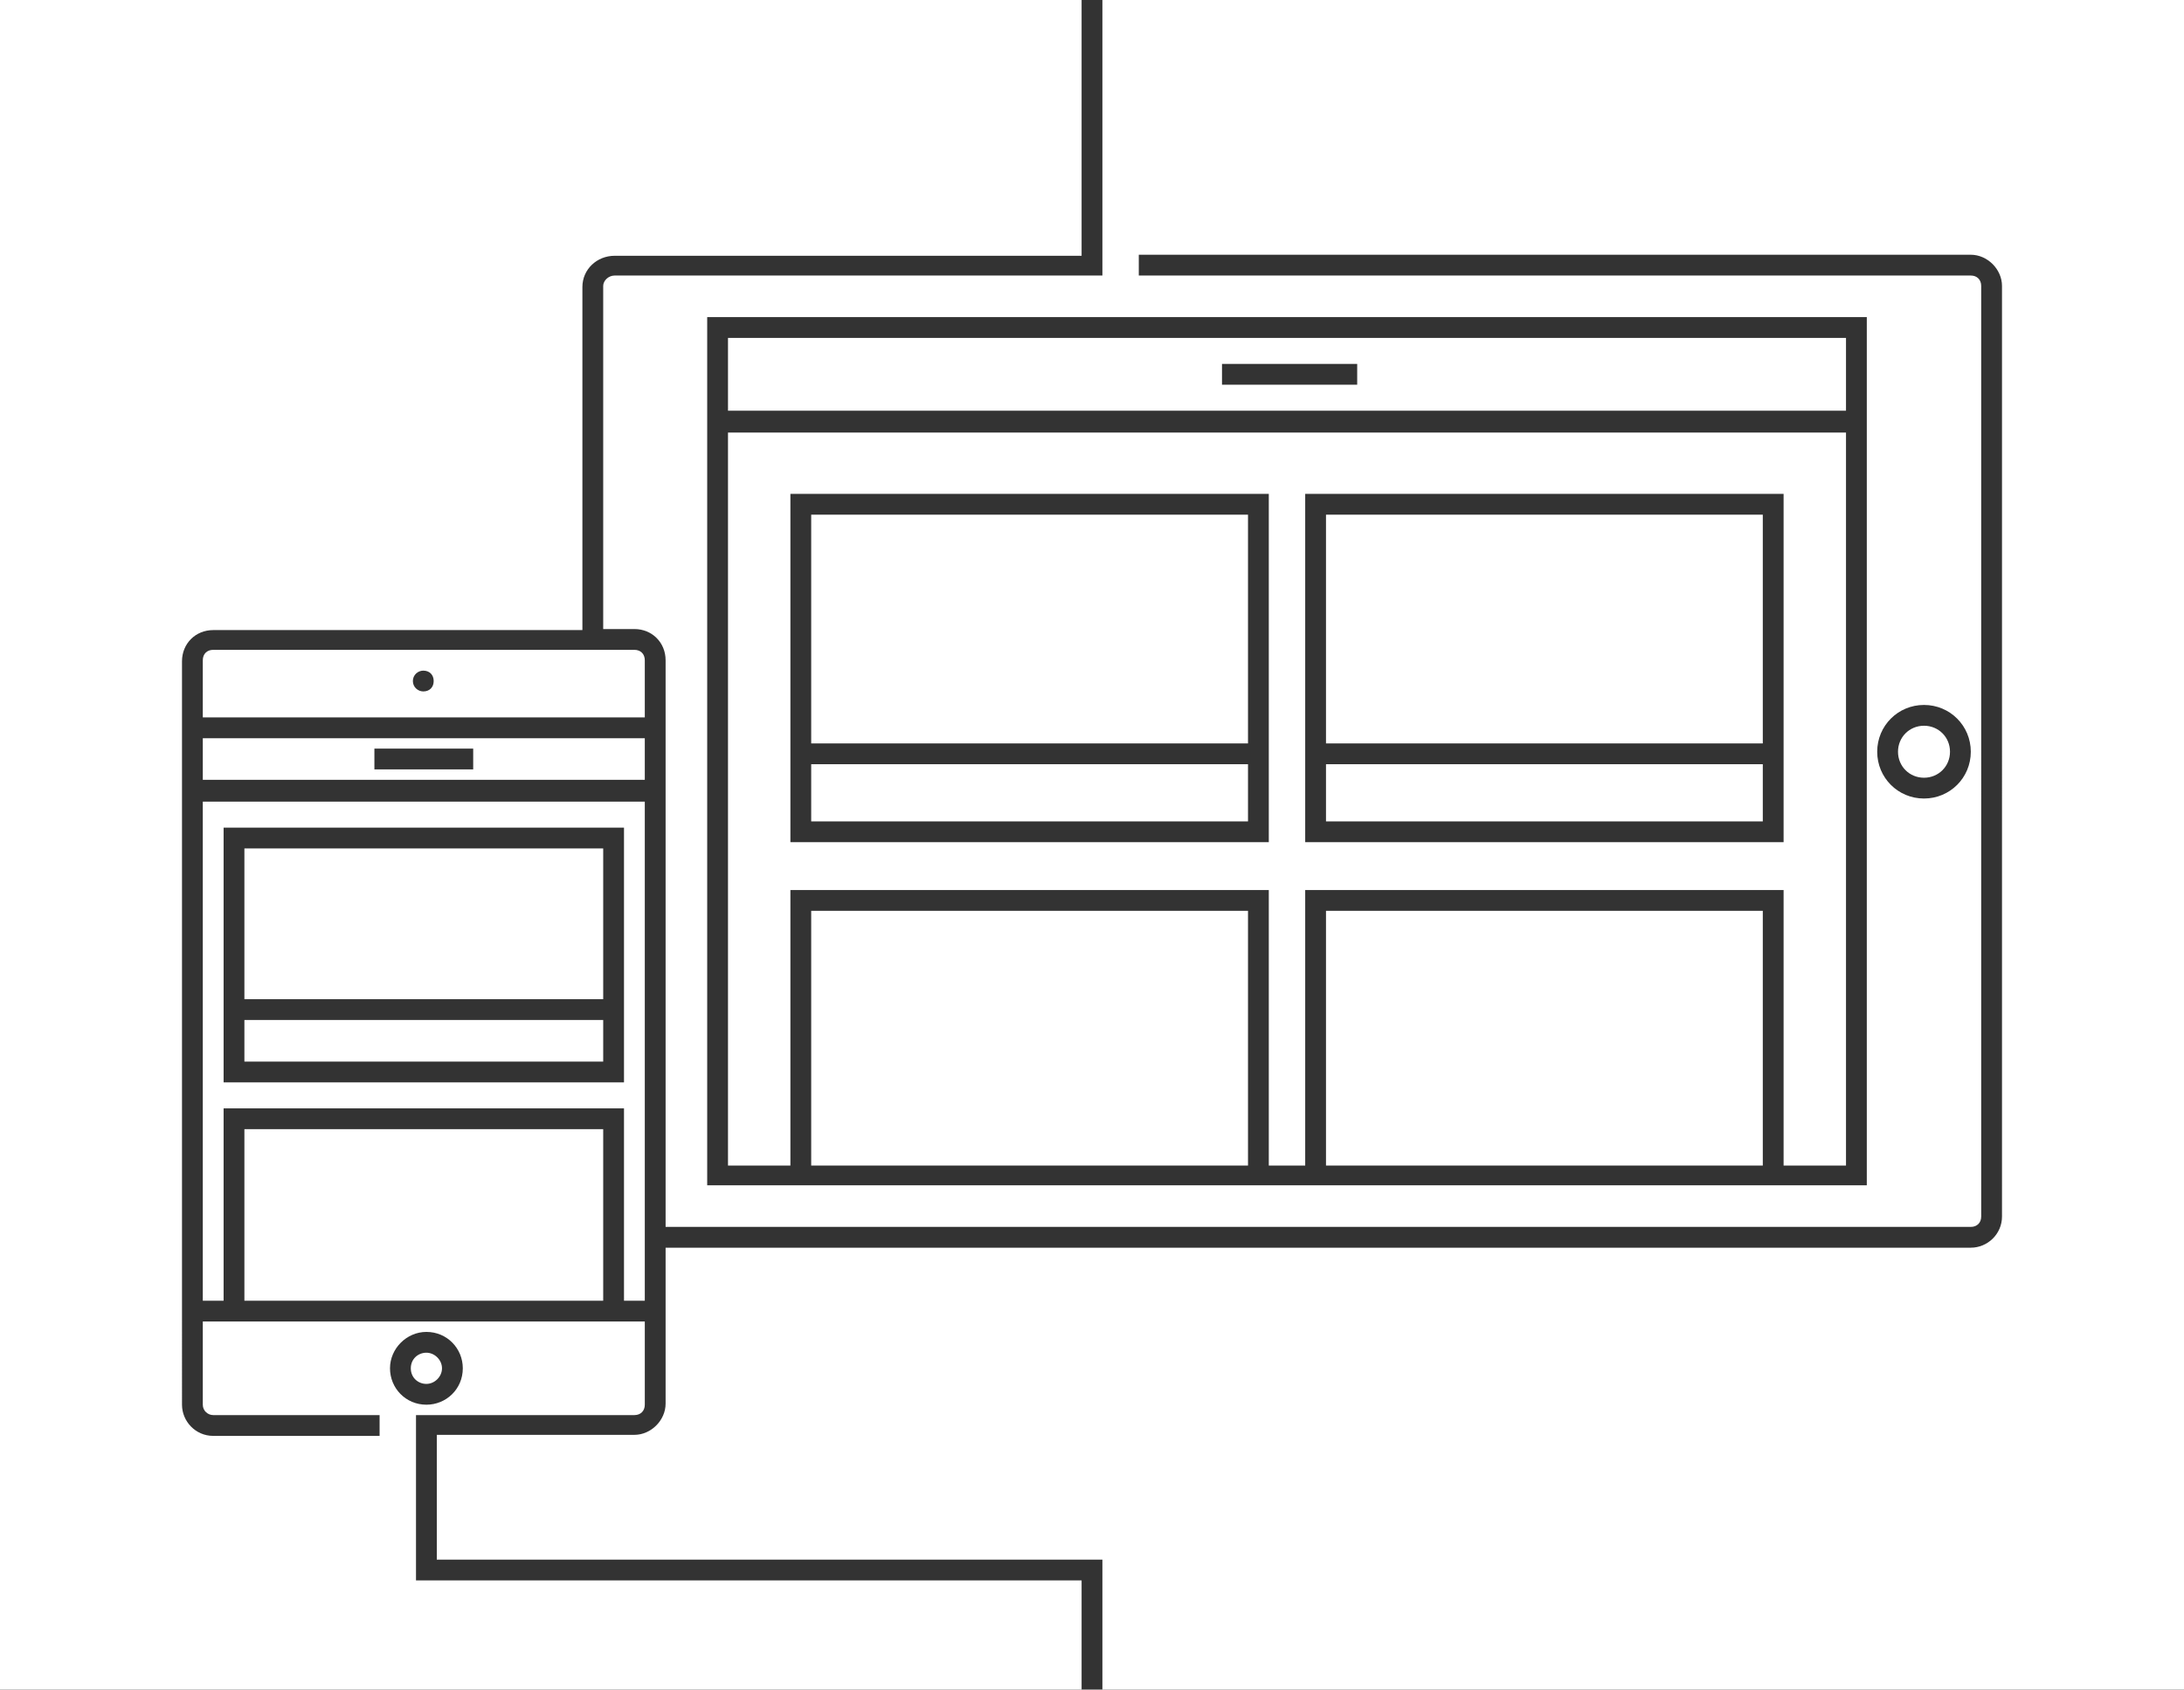 <?xml version="1.0" encoding="utf-8"?>
<!-- Generator: Adobe Illustrator 17.1.0, SVG Export Plug-In . SVG Version: 6.00 Build 0)  -->
<!DOCTYPE svg PUBLIC "-//W3C//DTD SVG 1.1//EN" "http://www.w3.org/Graphics/SVG/1.1/DTD/svg11.dtd">
<svg version="1.1" id="Calque_1" xmlns="http://www.w3.org/2000/svg" xmlns:xlink="http://www.w3.org/1999/xlink" x="0px" y="0px"
	 width="210px" height="162.5px" viewBox="0 0 210 162.5" enable-background="new 0 0 210 162.5" xml:space="preserve">
<rect x="0" y="0" width="210" height="162.5" fill="#333333" stroke="none"/>
<g id="WEB_DESIGN">
</g>
<g id="APP_DESIGN">
	<g>
		<path fill="#FFFFFF" d="M62,71H19.5v4H62V71z M45.5,74H36v-2h9.5V74z"/>
		<rect x="23.5" y="108.6" fill="#FFFFFF" width="34.5" height="16.5"/>
		<path fill="#FFFFFF" d="M185,74.8c1.4,0,2.5-1.1,2.5-2.5s-1.1-2.5-2.5-2.5s-2.5,1.1-2.5,2.5S183.6,74.8,185,74.8z"/>
		<rect x="78" y="87.6" fill="#FFFFFF" width="42" height="24.5"/>
		<path fill="#FFFFFF" d="M62,63.5c0-0.6-0.4-1-1-1H20.5c-0.6,0-1,0.4-1,1V69H62V63.5z M40.7,66.5c-0.5,0-1-0.4-1-1s0.5-1,1-1
			c0.6,0,1,0.4,1,1S41.3,66.5,40.7,66.5z"/>
		<rect x="127.5" y="87.6" fill="#FFFFFF" width="42" height="24.5"/>
		<path fill="#FFFFFF" d="M42.5,131.6c0-0.8-0.7-1.5-1.5-1.5s-1.5,0.6-1.5,1.5s0.7,1.5,1.5,1.5S42.5,132.4,42.5,131.6z"/>
		<path fill="#FFFFFF" d="M62,125.1v-48H19.5v48h2v-18.5H60v18.5H62z M21.5,104.1V79.6H60v24.5H21.5z"/>
		<path fill="#FFFFFF" d="M40,152.1v-16h21c0.6,0,1-0.4,1-1v-8H19.5v8c0,0.6,0.5,1,1,1h16v2h-16c-1.7,0-3-1.4-3-3V63.6
			c0-1.7,1.3-3,3-3H56v-33c0-1.7,1.4-3,3.1-3H104V0H0v162.5h104V152H40V152.1z M37.5,131.6c0-1.9,1.6-3.5,3.5-3.5
			c2,0,3.5,1.6,3.5,3.5c0,2-1.6,3.5-3.5,3.5C39,135.1,37.5,133.5,37.5,131.6z"/>
		<rect x="23.5" y="81.6" fill="#FFFFFF" width="34.5" height="14.5"/>
		<rect x="23.5" y="98.1" fill="#FFFFFF" width="34.5" height="4"/>
		<rect x="78" y="73.5" fill="#FFFFFF" width="42" height="5.5"/>
		<rect x="78" y="49.5" fill="#FFFFFF" width="42" height="22"/>
		<rect x="127.5" y="49.5" fill="#FFFFFF" width="42" height="22"/>
		<path fill="#FFFFFF" d="M76,85.6h46v26.5h3.5V85.6h46v26.5h6V41.6H70v70.5h6V85.6z M125.5,47.5h46V81h-46V47.5z M76,47.5h46V81H76
			V47.5z"/>
		<path fill="#FFFFFF" d="M106,0v26.5H59.1c-0.6,0-1.1,0.5-1.1,1v33h3c1.7,0,3,1.3,3,3V118h125.5c0.6,0,1-0.4,1-1V27.5
			c0-0.6-0.4-1-1-1h-80v-2h80c1.6,0,3,1.4,3,3V117c0,1.7-1.4,3-3,3H64v15c0,1.6-1.4,3-3,3H42v12h64v12.5h104V0H106z M185,67.8
			c2.5,0,4.5,2,4.5,4.5s-2,4.5-4.5,4.5s-4.5-2-4.5-4.5S182.5,67.8,185,67.8z M179.5,30.5V114H68V30.5H179.5z"/>
		<rect x="127.5" y="73.5" fill="#FFFFFF" width="42" height="5.5"/>
		<path fill="#FFFFFF" d="M177.5,32.5H70v7h107.5V32.5z M130.5,37h-13v-2h13V37z"/>
	</g>
</g>
<g id="ECOMMERCE">
</g>
<g id="WORDPRESS">
</g>
</svg>
